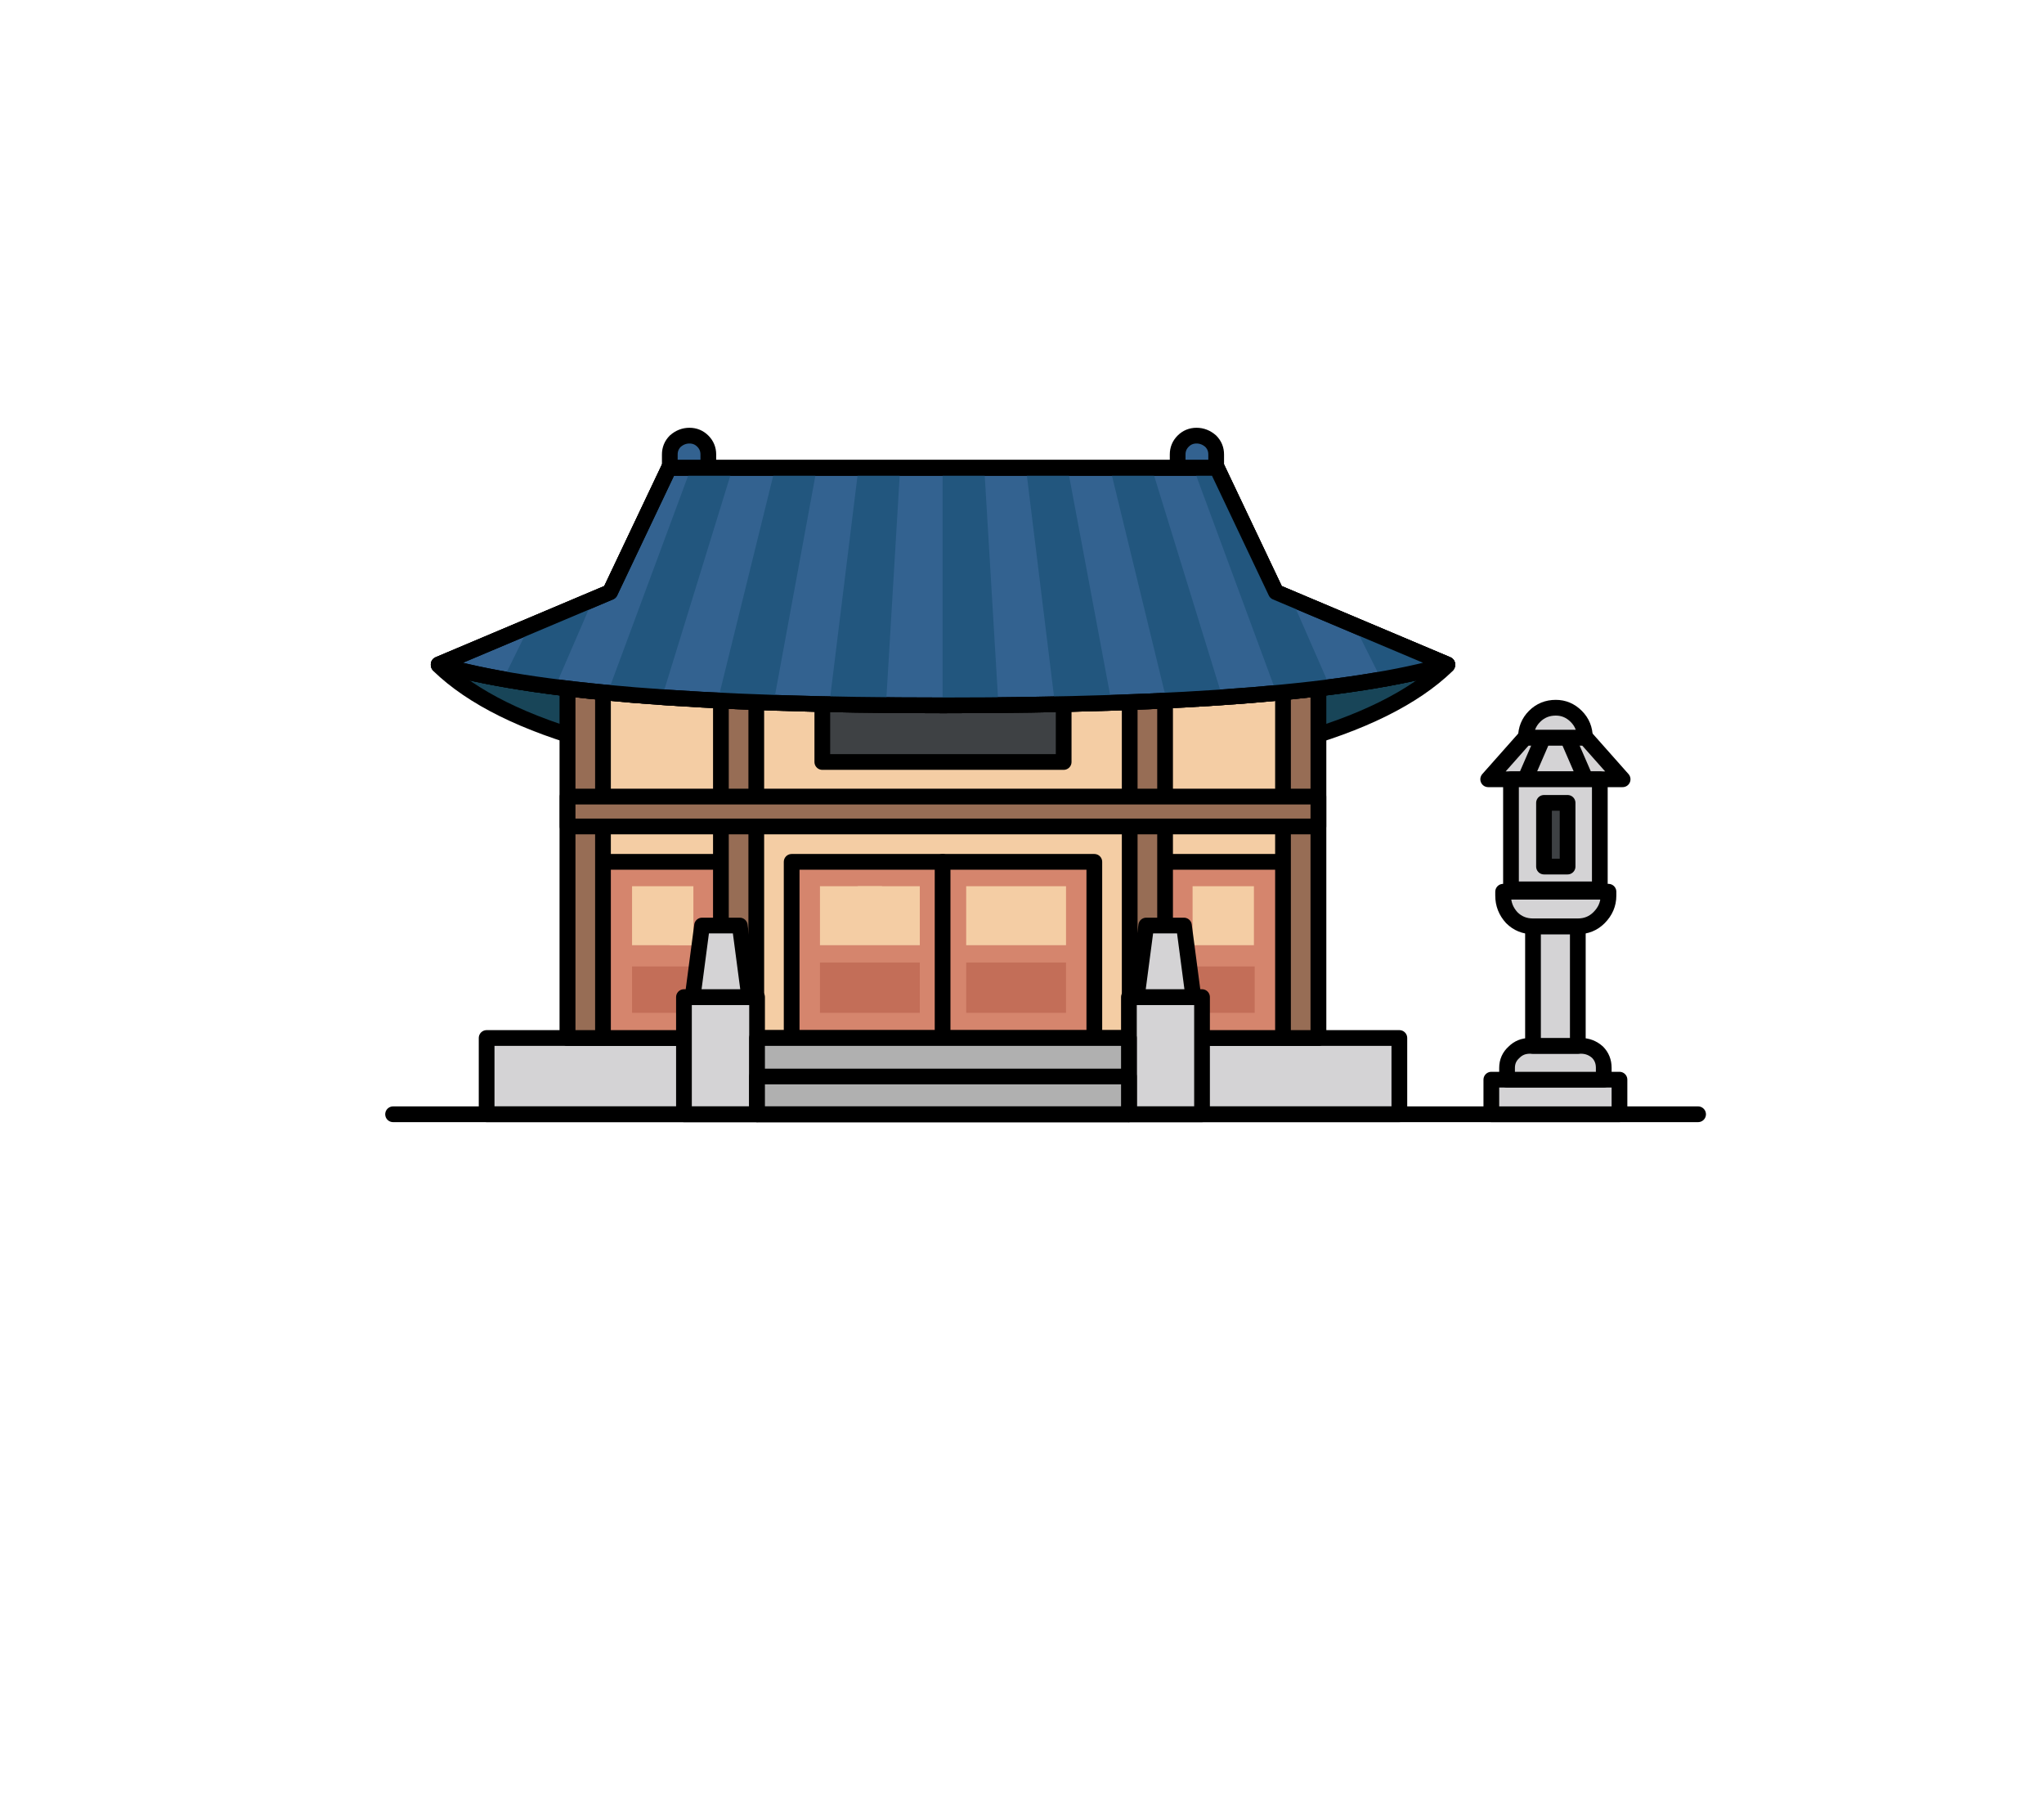 
<svg xmlns="http://www.w3.org/2000/svg" version="1.1" xmlns:xlink="http://www.w3.org/1999/xlink" preserveAspectRatio="none" x="0px" y="0px" width="130px" height="115px" viewBox="0 0 130 115">
<defs>
<g id="icon_r_box_02_18_Layer3_0_FILL">
<path fill="#FFFFFF" fill-opacity="0" stroke="none" d="
M 65 -55
L -65 -55 -65 25 65 25 65 -55 Z"/>
</g>

<g id="icon_r_box_02_18_Layer3_1_FILL">
<path fill="#FFFFFF" fill-opacity="0" stroke="none" d="
M 65.05 49.95
L 65.05 24.95 -64.95 24.95 -64.95 49.95 65.05 49.95 Z"/>
</g>

<g id="icon_r_box_02_18_Layer3_2_FILL">
<path fill="#FFFFFF" fill-opacity="0" stroke="none" d="
M 65 -52.85
L 65 -57.85 -65 -57.85 -65 -52.85 65 -52.85 Z"/>
</g>

<g id="icon_r_box_02_18_Layer3_3_FILL">
<path fill="#FFFFFF" fill-opacity="0" stroke="none" d="
M 65 54.95
L 65 49.95 -65 49.95 -65 54.95 65 54.95 Z"/>
</g>

<g id="icon_r_box_02_18_Layer2_0_MEMBER_0_MEMBER_0_FILL">
<path fill="#D4D3D5" stroke="none" d="
M 64.5 43.65
L 64.5 38.8 6.45 38.8 6.45 43.65 64.5 43.65 Z"/>
</g>

<g id="icon_r_box_02_18_Layer2_0_MEMBER_0_MEMBER_1_FILL">
<path fill="#184558" stroke="none" d="
M 57.55 20.05
Q 64.35 18.2 67.55 15.1
L 35.5 8.95 3.4 15.1
Q 6.6 18.2 13.4 20.05 22.1 22.45 35.5 22.45 48.9 22.45 57.55 20.05 Z"/>
</g>

<g id="icon_r_box_02_18_Layer2_0_MEMBER_0_MEMBER_2_FILL">
<path fill="#F4CDA4" stroke="none" d="
M 59.35 38.8
L 59.35 15.1 11.6 15.1 11.6 38.8 59.35 38.8 Z"/>
</g>

<g id="icon_r_box_02_18_Layer2_0_MEMBER_0_MEMBER_3_MEMBER_0_FILL">
<path fill="#D5856D" stroke="none" d="
M 58.05 38.8
L 58.05 27.6 48.55 27.6 48.55 38.8 58.05 38.8 Z"/>
</g>

<g id="icon_r_box_02_18_Layer2_0_MEMBER_0_MEMBER_4_FILL">
<path fill="#F4CDA4" stroke="none" d="
M 51.35 29.15
L 51.35 32.9 55.25 32.9 55.25 29.15 51.35 29.15 Z"/>
</g>

<g id="icon_r_box_02_18_Layer2_0_MEMBER_0_MEMBER_5_FILL">
<path fill="#3E4144" stroke="none" d="
M 43.15 21.25
L 43.15 16.5 27.8 16.5 27.8 21.25 43.15 21.25 Z"/>
</g>

<g id="icon_r_box_02_18_Layer2_0_MEMBER_0_MEMBER_6_MEMBER_0_FILL">
<path fill="#D5856D" stroke="none" d="
M 12.9 27.6
L 12.9 38.8 22.4 38.8 22.4 27.6 12.9 27.6 Z"/>
</g>

<g id="icon_r_box_02_18_Layer2_0_MEMBER_0_MEMBER_6_MEMBER_1_MEMBER_0_FILL">
<path fill="#F4CDA4" stroke="none" d="
M 19.6 32.9
L 19.6 29.15 15.7 29.15 15.7 32.9 19.6 32.9 Z"/>
</g>

<g id="icon_r_box_02_18_Layer2_0_MEMBER_0_MEMBER_6_MEMBER_2_MEMBER_0_FILL">
<path fill="#F4CDA4" stroke="none" d="
M 19.6 31.35
L 18.1 31.35 18.1 32.9 19.6 32.9 19.6 31.35 Z"/>
</g>

<g id="icon_r_box_02_18_Layer2_0_MEMBER_0_MEMBER_7_FILL">
<path fill="#976D55" stroke="none" d="
M 13.85 38.8
L 13.85 15.05 11.6 15.05 11.6 38.8 13.85 38.8 Z"/>
</g>

<g id="icon_r_box_02_18_Layer2_0_MEMBER_0_MEMBER_8_FILL">
<path fill="#976D55" stroke="none" d="
M 59.35 38.8
L 59.35 15.05 57.1 15.05 57.1 38.8 59.35 38.8 Z"/>
</g>

<g id="icon_r_box_02_18_Layer2_0_MEMBER_0_MEMBER_9_MEMBER_0_FILL">
<path fill="#336290" stroke="none" d="
M 20.55 4.3
L 20.55 1.7
Q 20.55 1.2 20.2 0.85 19.85 0.5 19.35 0.5 18.85 0.5 18.45 0.85 18.1 1.2 18.1 1.7
L 18.1 4.3 20.55 4.3 Z"/>
</g>

<g id="icon_r_box_02_18_Layer2_0_MEMBER_0_MEMBER_9_MEMBER_1_FILL">
<path fill="#336290" stroke="none" d="
M 52.85 4.3
L 52.85 1.7
Q 52.85 1.2 52.5 0.85 52.1 0.5 51.6 0.5 51.1 0.5 50.75 0.85 50.4 1.2 50.4 1.7
L 50.4 4.3 52.85 4.3 Z"/>
</g>

<g id="icon_r_box_02_18_Layer2_0_MEMBER_0_MEMBER_10_MEMBER_0_FILL">
<path fill="#976D55" stroke="none" d="
M 23.6 38.8
L 23.6 15.05 21.35 15.05 21.35 38.8 23.6 38.8 Z"/>
</g>

<g id="icon_r_box_02_18_Layer2_0_MEMBER_0_MEMBER_10_MEMBER_1_FILL">
<path fill="#976D55" stroke="none" d="
M 49.6 38.8
L 49.6 15.05 47.35 15.05 47.35 38.8 49.6 38.8 Z"/>
</g>

<g id="icon_r_box_02_18_Layer2_0_MEMBER_0_MEMBER_11_MEMBER_0_FILL">
<path fill="#336290" stroke="none" d="
M 67.55 15.05
L 56.65 10.45 52.9 2.55 18.05 2.55 14.3 10.45 3.4 15.05
Q 12.3 17.65 35.5 17.65 58.65 17.65 67.55 15.05 Z"/>
</g>

<g id="icon_r_box_02_18_Layer2_0_MEMBER_0_MEMBER_12_FILL">
<path fill="#976D55" stroke="none" d="
M 59.35 25.35
L 59.35 23.45 11.6 23.45 11.6 25.35 59.35 25.35 Z"/>
</g>

<g id="icon_r_box_02_18_Layer2_0_MEMBER_0_MEMBER_13_FILL">
<path fill="#D5856D" stroke="none" d="
M 45.1 38.8
L 45.1 27.6 25.85 27.6 25.85 38.8 45.1 38.8 Z"/>
</g>

<g id="icon_r_box_02_18_Layer2_0_MEMBER_0_MEMBER_15_MEMBER_0_MEMBER_0_FILL">
<path fill="#F4CDA4" stroke="none" d="
M 34 32.9
L 34 29.15 27.65 29.15 27.65 32.9 34 32.9 Z"/>
</g>

<g id="icon_r_box_02_18_Layer2_0_MEMBER_0_MEMBER_15_MEMBER_0_MEMBER_1_FILL">
<path fill="#F4CDA4" stroke="none" d="
M 31.6 30.7
L 31.6 29.15 30.05 29.15 30.05 30.7 31.6 30.7 Z"/>
</g>

<g id="icon_r_box_02_18_Layer2_0_MEMBER_0_MEMBER_16_FILL">
<path fill="#C36E58" stroke="none" d="
M 19.6 37.2
L 19.6 34.25 15.7 34.25 15.7 37.2 19.6 37.2 Z"/>
</g>

<g id="icon_r_box_02_18_Layer2_0_MEMBER_0_MEMBER_17_FILL">
<path fill="#C36E58" stroke="none" d="
M 34 37.2
L 34 34 27.65 34 27.65 37.2 34 37.2 Z"/>
</g>

<g id="icon_r_box_02_18_Layer2_0_MEMBER_0_MEMBER_18_FILL">
<path fill="#C36E58" stroke="none" d="
M 43.3 37.2
L 43.3 34 36.95 34 36.95 37.2 43.3 37.2 Z"/>
</g>

<g id="icon_r_box_02_18_Layer2_0_MEMBER_0_MEMBER_19_FILL">
<path fill="#C36E58" stroke="none" d="
M 55.3 37.2
L 55.3 34.25 51.4 34.25 51.4 37.2 55.3 37.2 Z"/>
</g>

<g id="icon_r_box_02_18_Layer2_0_MEMBER_0_MEMBER_20_MEMBER_0_FILL">
<path fill="#D4D3D5" stroke="none" d="
M 23.65 43.65
L 23.65 36.2 19 36.2 19 43.65 23.65 43.65 Z"/>
</g>

<g id="icon_r_box_02_18_Layer2_0_MEMBER_0_MEMBER_20_MEMBER_1_FILL">
<path fill="#D4D3D5" stroke="none" d="
M 23.15 36.2
L 22.55 31.65 20.15 31.65 19.55 36.2 23.15 36.2 Z"/>
</g>

<g id="icon_r_box_02_18_Layer2_0_MEMBER_0_MEMBER_21_MEMBER_0_FILL">
<path fill="#D4D3D5" stroke="none" d="
M 51.95 43.65
L 51.95 36.2 47.3 36.2 47.3 43.65 51.95 43.65 Z"/>
</g>

<g id="icon_r_box_02_18_Layer2_0_MEMBER_0_MEMBER_21_MEMBER_1_FILL">
<path fill="#D4D3D5" stroke="none" d="
M 51.4 36.2
L 50.8 31.65 48.4 31.65 47.8 36.2 51.4 36.2 Z"/>
</g>

<g id="icon_r_box_02_18_Layer2_0_MEMBER_0_MEMBER_22_FILL">
<path fill="#B0B0B0" stroke="none" d="
M 47.3 43.65
L 47.3 38.8 23.65 38.8 23.65 43.65 47.3 43.65 Z"/>
</g>

<g id="icon_r_box_02_18_Layer2_0_MEMBER_0_MEMBER_23_FILL">
<path fill="#B0B0B0" stroke="none" d="
M 47.3 43.65
L 47.3 41.25 23.65 41.25 23.65 43.65 47.3 43.65 Z"/>
</g>

<g id="icon_r_box_02_18_Layer2_0_MEMBER_1_MEMBER_0_MEMBER_0_FILL">
<path fill="#336290" stroke="none" d="
M 67.55 15.05
L 56.65 10.45 52.9 2.55 18.05 2.55 14.3 10.45 3.4 15.05
Q 12.3 17.65 35.5 17.65 58.65 17.65 67.55 15.05 Z"/>
</g>

<g id="icon_r_box_02_18_Layer2_0_MEMBER_1_MEMBER_1_MEMBER_0_FILL">
<path fill="#22567E" stroke="none" d="
M 32.75 2.55
L 30.1 2.55 28.25 17.55 31.85 17.6 32.75 2.55 Z"/>
</g>

<g id="icon_r_box_02_18_Layer2_0_MEMBER_1_MEMBER_1_MEMBER_1_FILL">
<path fill="#22567E" stroke="none" d="
M 27.45 2.55
L 24.8 2.55 21.15 17.35 24.7 17.5 27.45 2.55 Z"/>
</g>

<g id="icon_r_box_02_18_Layer2_0_MEMBER_1_MEMBER_1_MEMBER_2_FILL">
<path fill="#22567E" stroke="none" d="
M 13.2 10.95
L 9.15 12.65 7.5 16 10.8 16.5 13.2 10.95 Z"/>
</g>

<g id="icon_r_box_02_18_Layer2_0_MEMBER_1_MEMBER_1_MEMBER_3_FILL">
<path fill="#22567E" stroke="none" d="
M 22.1 2.55
L 19.45 2.55 14.15 16.85 17.6 17.15 22.1 2.55 Z"/>
</g>

<g id="icon_r_box_02_18_Layer2_0_MEMBER_1_MEMBER_1_MEMBER_4_FILL">
<path fill="#22567E" stroke="none" d="
M 66.5 15.35
L 67.55 15.05 65.95 14.4 66.5 15.35 Z"/>
</g>

<g id="icon_r_box_02_18_Layer2_0_MEMBER_1_MEMBER_1_MEMBER_5_FILL">
<path fill="#22567E" stroke="none" d="
M 57.65 10.9
L 56.65 10.45 52.9 2.55 51.4 2.55 56.7 16.9 60.1 16.5 57.65 10.9 Z"/>
</g>

<g id="icon_r_box_02_18_Layer2_0_MEMBER_1_MEMBER_1_MEMBER_6_FILL">
<path fill="#22567E" stroke="none" d="
M 38.1 2.55
L 35.45 2.55 35.45 17.65 39 17.6 38.1 2.55 Z"/>
</g>

<g id="icon_r_box_02_18_Layer2_0_MEMBER_1_MEMBER_1_MEMBER_7_FILL">
<path fill="#22567E" stroke="none" d="
M 63.35 16
L 66.5 15.35 65.95 14.4 61.65 12.6 63.35 16 Z"/>
</g>

<g id="icon_r_box_02_18_Layer2_0_MEMBER_1_MEMBER_1_MEMBER_8_FILL">
<path fill="#22567E" stroke="none" d="
M 43.4 2.55
L 40.75 2.55 42.6 17.6 46.2 17.5 43.4 2.55 Z"/>
</g>

<g id="icon_r_box_02_18_Layer2_0_MEMBER_1_MEMBER_1_MEMBER_9_FILL">
<path fill="#22567E" stroke="none" d="
M 48.75 2.55
L 46.1 2.55 49.7 17.35
Q 52 17.25 53.25 17.15
L 48.75 2.55 Z"/>
</g>

<g id="icon_r_box_02_18_Layer2_0_MEMBER_2_FILL">
<path fill="#F4CDA4" stroke="none" d="
M 43.3 32.9
L 43.3 29.15 36.95 29.15 36.95 32.9 43.3 32.9 Z"/>
</g>

<g id="icon_r_box_02_18_Layer2_0_MEMBER_3_MEMBER_0_FILL">
<path fill="#D4D3D5" stroke="none" d="
M 78.7 22.35
L 76.35 19.7 72.5 19.7 70.15 22.35 78.7 22.35 Z"/>
</g>

<g id="icon_r_box_02_18_Layer2_0_MEMBER_3_MEMBER_1_FILL">
<path fill="#D4D3D5" stroke="none" d="
M 76.35 22.35
L 75.2 19.7 73.65 19.7 72.5 22.35 76.35 22.35 Z"/>
</g>

<g id="icon_r_box_02_18_Layer2_0_MEMBER_3_MEMBER_2_FILL">
<path fill="#D4D3D5" stroke="none" d="
M 78.5 43.65
L 78.5 41.45 70.35 41.45 70.35 43.65 78.5 43.65 Z"/>
</g>

<g id="icon_r_box_02_18_Layer2_0_MEMBER_3_MEMBER_3_FILL">
<path fill="#D4D3D5" stroke="none" d="
M 77.1 39.7
Q 76.65 39.3 76.05 39.3
L 72.8 39.3
Q 72.2 39.3 71.8 39.7 71.35 40.1 71.35 40.7
L 71.35 41.45 77.5 41.45 77.5 40.7
Q 77.5 40.1 77.1 39.7 Z"/>
</g>

<g id="icon_r_box_02_18_Layer2_0_MEMBER_3_MEMBER_4_FILL">
<path fill="#D4D3D5" stroke="none" d="
M 75.85 39.3
L 75.85 31.7 73 31.7 73 39.3 75.85 39.3 Z"/>
</g>

<g id="icon_r_box_02_18_Layer2_0_MEMBER_3_MEMBER_5_FILL">
<path fill="#D4D3D5" stroke="none" d="
M 75.85 31.7
Q 76.65 31.7 77.2 31.15 77.8 30.55 77.8 29.75
L 77.8 29.5 71.1 29.5 71.1 29.75
Q 71.1 30.55 71.65 31.15 72.2 31.7 73 31.7
L 75.85 31.7 Z"/>
</g>

<g id="icon_r_box_02_18_Layer2_0_MEMBER_3_MEMBER_6_FILL">
<path fill="#D4D3D5" stroke="none" d="
M 77.25 29.35
L 77.25 22.35 71.6 22.35 71.6 29.35 77.25 29.35 Z"/>
</g>

<g id="icon_r_box_02_18_Layer2_0_MEMBER_3_MEMBER_7_FILL">
<path fill="#3E4144" stroke="none" d="
M 75.2 27.9
L 75.2 23.85 73.7 23.85 73.7 27.9 75.2 27.9 Z"/>
</g>

<g id="icon_r_box_02_18_Layer2_0_MEMBER_3_MEMBER_8_FILL">
<path fill="#D4D3D5" stroke="none" d="
M 72.55 19.7
L 76.3 19.7
Q 76.3 18.9 75.75 18.35 75.2 17.8 74.45 17.8 73.65 17.8 73.1 18.35 72.55 18.9 72.55 19.7 Z"/>
</g>

<path id="icon_r_box_02_18_Layer2_0_MEMBER_0_MEMBER_0_1_STROKES" stroke="#000000" stroke-width="1" stroke-linejoin="round" stroke-linecap="round" fill="none" d="
M 64.5 43.65
L 6.45 43.65 6.45 38.8 64.5 38.8 64.5 43.65 Z"/>

<path id="icon_r_box_02_18_Layer2_0_MEMBER_0_MEMBER_1_1_STROKES" stroke="#000000" stroke-width="1" stroke-linejoin="round" stroke-linecap="butt" fill="none" d="
M 67.55 15.1
Q 64.35 18.2 57.55 20.05 48.9 22.45 35.5 22.45 22.1 22.45 13.4 20.05 6.6 18.2 3.4 15.1
L 35.5 8.95 67.55 15.1 Z"/>

<path id="icon_r_box_02_18_Layer2_0_MEMBER_0_MEMBER_2_1_STROKES" stroke="#000000" stroke-width="1" stroke-linejoin="round" stroke-linecap="round" fill="none" d="
M 59.35 38.8
L 11.6 38.8 11.6 15.1 59.35 15.1 59.35 38.8 Z"/>

<path id="icon_r_box_02_18_Layer2_0_MEMBER_0_MEMBER_3_MEMBER_0_1_STROKES" stroke="#000000" stroke-width="1" stroke-linejoin="round" stroke-linecap="round" fill="none" d="
M 58.05 38.8
L 48.55 38.8 48.55 27.6 58.05 27.6 58.05 38.8 Z"/>

<path id="icon_r_box_02_18_Layer2_0_MEMBER_0_MEMBER_5_1_STROKES" stroke="#000000" stroke-width="1" stroke-linejoin="round" stroke-linecap="round" fill="none" d="
M 43.15 21.25
L 27.8 21.25 27.8 16.5 43.15 16.5 43.15 21.25 Z"/>

<path id="icon_r_box_02_18_Layer2_0_MEMBER_0_MEMBER_6_MEMBER_0_1_STROKES" stroke="#000000" stroke-width="1" stroke-linejoin="round" stroke-linecap="round" fill="none" d="
M 12.9 38.8
L 22.4 38.8 22.4 27.6 12.9 27.6 12.9 38.8 Z"/>

<path id="icon_r_box_02_18_Layer2_0_MEMBER_0_MEMBER_7_1_STROKES" stroke="#000000" stroke-width="1" stroke-linejoin="round" stroke-linecap="round" fill="none" d="
M 13.85 15.05
L 11.6 15.05 11.6 38.8 13.85 38.8 13.85 15.05 Z"/>

<path id="icon_r_box_02_18_Layer2_0_MEMBER_0_MEMBER_8_1_STROKES" stroke="#000000" stroke-width="1" stroke-linejoin="round" stroke-linecap="round" fill="none" d="
M 59.35 15.05
L 57.1 15.05 57.1 38.8 59.35 38.8 59.35 15.05 Z"/>

<path id="icon_r_box_02_18_Layer2_0_MEMBER_0_MEMBER_9_MEMBER_0_1_STROKES" stroke="#000000" stroke-width="1" stroke-linejoin="round" stroke-linecap="butt" fill="none" d="
M 20.55 4.3
L 18.1 4.3 18.1 1.7
Q 18.1 1.2 18.45 0.85 18.85 0.5 19.35 0.5 19.85 0.5 20.2 0.85 20.55 1.2 20.55 1.7
L 20.55 4.3 Z"/>

<path id="icon_r_box_02_18_Layer2_0_MEMBER_0_MEMBER_9_MEMBER_1_1_STROKES" stroke="#000000" stroke-width="1" stroke-linejoin="round" stroke-linecap="butt" fill="none" d="
M 52.85 4.3
L 50.4 4.3 50.4 1.7
Q 50.4 1.2 50.75 0.85 51.1 0.5 51.6 0.5 52.1 0.5 52.5 0.85 52.85 1.2 52.85 1.7
L 52.85 4.3 Z"/>

<path id="icon_r_box_02_18_Layer2_0_MEMBER_0_MEMBER_10_MEMBER_0_1_STROKES" stroke="#000000" stroke-width="1" stroke-linejoin="round" stroke-linecap="round" fill="none" d="
M 23.6 15.05
L 21.35 15.05 21.35 38.8 23.6 38.8 23.6 15.05 Z"/>

<path id="icon_r_box_02_18_Layer2_0_MEMBER_0_MEMBER_10_MEMBER_1_1_STROKES" stroke="#000000" stroke-width="1" stroke-linejoin="round" stroke-linecap="round" fill="none" d="
M 49.6 15.05
L 47.35 15.05 47.35 38.8 49.6 38.8 49.6 15.05 Z"/>

<path id="icon_r_box_02_18_Layer2_0_MEMBER_0_MEMBER_11_MEMBER_0_1_STROKES" stroke="#000000" stroke-width="1" stroke-linejoin="round" stroke-linecap="butt" fill="none" d="
M 67.55 15.05
Q 58.65 17.65 35.5 17.65 12.3 17.65 3.4 15.05
L 14.3 10.45 18.05 2.55 52.9 2.55 56.65 10.45 67.55 15.05 Z"/>

<path id="icon_r_box_02_18_Layer2_0_MEMBER_0_MEMBER_12_1_STROKES" stroke="#000000" stroke-width="1" stroke-linejoin="round" stroke-linecap="round" fill="none" d="
M 59.35 25.35
L 11.6 25.35 11.6 23.45 59.35 23.45 59.35 25.35 Z"/>

<path id="icon_r_box_02_18_Layer2_0_MEMBER_0_MEMBER_13_1_STROKES" stroke="#000000" stroke-width="1" stroke-linejoin="round" stroke-linecap="round" fill="none" d="
M 45.1 38.8
L 25.85 38.8 25.85 27.6 45.1 27.6 45.1 38.8 Z"/>

<path id="icon_r_box_02_18_Layer2_0_MEMBER_0_MEMBER_14_1_STROKES" stroke="#000000" stroke-width="1" stroke-linejoin="round" stroke-linecap="round" fill="none" d="
M 35.45 27.6
L 35.45 38.8"/>

<path id="icon_r_box_02_18_Layer2_0_MEMBER_0_MEMBER_20_MEMBER_0_1_STROKES" stroke="#000000" stroke-width="1" stroke-linejoin="round" stroke-linecap="round" fill="none" d="
M 23.65 43.65
L 19 43.65 19 36.2 23.65 36.2 23.65 43.65 Z"/>

<path id="icon_r_box_02_18_Layer2_0_MEMBER_0_MEMBER_20_MEMBER_1_1_STROKES" stroke="#000000" stroke-width="1" stroke-linejoin="round" stroke-linecap="round" fill="none" d="
M 22.55 31.65
L 20.15 31.65 19.55 36.2 23.15 36.2 22.55 31.65 Z"/>

<path id="icon_r_box_02_18_Layer2_0_MEMBER_0_MEMBER_21_MEMBER_0_1_STROKES" stroke="#000000" stroke-width="1" stroke-linejoin="round" stroke-linecap="round" fill="none" d="
M 51.95 43.65
L 47.3 43.65 47.3 36.2 51.95 36.2 51.95 43.65 Z"/>

<path id="icon_r_box_02_18_Layer2_0_MEMBER_0_MEMBER_21_MEMBER_1_1_STROKES" stroke="#000000" stroke-width="1" stroke-linejoin="round" stroke-linecap="round" fill="none" d="
M 50.8 31.65
L 48.4 31.65 47.8 36.2 51.4 36.2 50.8 31.65 Z"/>

<path id="icon_r_box_02_18_Layer2_0_MEMBER_0_MEMBER_22_1_STROKES" stroke="#000000" stroke-width="1" stroke-linejoin="round" stroke-linecap="round" fill="none" d="
M 47.3 43.65
L 23.65 43.65 23.65 38.8 47.3 38.8 47.3 43.65 Z"/>

<path id="icon_r_box_02_18_Layer2_0_MEMBER_0_MEMBER_23_1_STROKES" stroke="#000000" stroke-width="1" stroke-linejoin="round" stroke-linecap="round" fill="none" d="
M 47.3 43.65
L 23.65 43.65 23.65 41.25 47.3 41.25 47.3 43.65 Z"/>

<path id="icon_r_box_02_18_Layer2_0_MEMBER_0_MEMBER_24_MEMBER_0_1_STROKES" stroke="#000000" stroke-width="1" stroke-linejoin="round" stroke-linecap="round" fill="none" d="
M 0.5 43.65
L 83.5 43.65"/>

<path id="icon_r_box_02_18_Layer2_0_MEMBER_1_MEMBER_0_MEMBER_0_1_STROKES" stroke="#000000" stroke-width="1" stroke-linejoin="round" stroke-linecap="butt" fill="none" d="
M 67.55 15.05
Q 58.65 17.65 35.5 17.65 12.3 17.65 3.4 15.05
L 14.3 10.45 18.05 2.55 52.9 2.55 56.65 10.45 67.55 15.05 Z"/>

<path id="icon_r_box_02_18_Layer2_0_MEMBER_1_MEMBER_2_MEMBER_0_1_STROKES" stroke="#000000" stroke-width="1" stroke-linejoin="round" stroke-linecap="butt" fill="none" d="
M 67.55 15.05
Q 58.65 17.65 35.5 17.65 12.3 17.65 3.4 15.05
L 14.3 10.45 18.05 2.55 52.9 2.55 56.65 10.45 67.55 15.05 Z"/>

<path id="icon_r_box_02_18_Layer2_0_MEMBER_3_MEMBER_0_1_STROKES" stroke="#000000" stroke-width="1" stroke-linejoin="round" stroke-linecap="round" fill="none" d="
M 78.7 22.35
L 70.15 22.35 72.5 19.7 76.35 19.7 78.7 22.35 Z"/>

<path id="icon_r_box_02_18_Layer2_0_MEMBER_3_MEMBER_1_1_STROKES" stroke="#000000" stroke-width="1" stroke-linejoin="round" stroke-linecap="round" fill="none" d="
M 76.35 22.35
L 72.5 22.35 73.65 19.7 75.2 19.7 76.35 22.35 Z"/>

<path id="icon_r_box_02_18_Layer2_0_MEMBER_3_MEMBER_2_1_STROKES" stroke="#000000" stroke-width="1" stroke-linejoin="round" stroke-linecap="round" fill="none" d="
M 78.5 43.65
L 70.35 43.65 70.35 41.45 78.5 41.45 78.5 43.65 Z"/>

<path id="icon_r_box_02_18_Layer2_0_MEMBER_3_MEMBER_3_1_STROKES" stroke="#000000" stroke-width="1" stroke-linejoin="round" stroke-linecap="round" fill="none" d="
M 76.05 39.3
L 72.8 39.3
Q 72.2 39.3 71.8 39.7 71.35 40.1 71.35 40.7
L 71.35 41.45 77.5 41.45 77.5 40.7
Q 77.5 40.1 77.1 39.7 76.65 39.3 76.05 39.3 Z"/>

<path id="icon_r_box_02_18_Layer2_0_MEMBER_3_MEMBER_4_1_STROKES" stroke="#000000" stroke-width="1" stroke-linejoin="round" stroke-linecap="round" fill="none" d="
M 75.85 31.7
L 73 31.7 73 39.3 75.85 39.3 75.85 31.7 Z"/>

<path id="icon_r_box_02_18_Layer2_0_MEMBER_3_MEMBER_5_1_STROKES" stroke="#000000" stroke-width="1" stroke-linejoin="round" stroke-linecap="round" fill="none" d="
M 75.85 31.7
L 73 31.7
Q 72.2 31.7 71.65 31.15 71.1 30.55 71.1 29.75
L 71.1 29.5 77.8 29.5 77.8 29.75
Q 77.8 30.55 77.2 31.15 76.65 31.7 75.85 31.7 Z"/>

<path id="icon_r_box_02_18_Layer2_0_MEMBER_3_MEMBER_6_1_STROKES" stroke="#000000" stroke-width="1" stroke-linejoin="round" stroke-linecap="round" fill="none" d="
M 77.25 29.35
L 71.6 29.35 71.6 22.35 77.25 22.35 77.25 29.35 Z"/>

<path id="icon_r_box_02_18_Layer2_0_MEMBER_3_MEMBER_7_1_STROKES" stroke="#000000" stroke-width="1" stroke-linejoin="round" stroke-linecap="round" fill="none" d="
M 75.2 27.9
L 73.7 27.9 73.7 23.85 75.2 23.85 75.2 27.9 Z"/>

<path id="icon_r_box_02_18_Layer2_0_MEMBER_3_MEMBER_8_1_STROKES" stroke="#000000" stroke-width="1" stroke-linejoin="round" stroke-linecap="round" fill="none" d="
M 72.55 19.7
Q 72.55 18.9 73.1 18.35 73.65 17.8 74.45 17.8 75.2 17.8 75.75 18.35 76.3 18.9 76.3 19.7
L 72.55 19.7 Z"/>
</defs>

<g transform="matrix( 1, 0, 0, 1, 65,60) ">
<g transform="matrix( 1, 0, 0, 1, 0,0) ">
<use xlink:href="#icon_r_box_02_18_Layer3_0_FILL"/>
</g>

<g transform="matrix( 1, 0, 0, 1, -0.05,0.05) ">
<use xlink:href="#icon_r_box_02_18_Layer3_1_FILL"/>
</g>

<g transform="matrix( 1, 0, 0, 1, 0,-2.15) ">
<use xlink:href="#icon_r_box_02_18_Layer3_2_FILL"/>
</g>

<g transform="matrix( 1, 0, 0, 1, 0,0.05) ">
<use xlink:href="#icon_r_box_02_18_Layer3_3_FILL"/>
</g>

<g transform="matrix( 1, 0, 0, 1, -40.5,-32.8) ">
<use xlink:href="#icon_r_box_02_18_Layer2_0_MEMBER_0_MEMBER_0_FILL"/>

<use xlink:href="#icon_r_box_02_18_Layer2_0_MEMBER_0_MEMBER_0_1_STROKES"/>
</g>

<g transform="matrix( 1, 0, 0, 1, -40.5,-32.8) ">
<use xlink:href="#icon_r_box_02_18_Layer2_0_MEMBER_0_MEMBER_1_FILL"/>

<use xlink:href="#icon_r_box_02_18_Layer2_0_MEMBER_0_MEMBER_1_1_STROKES"/>
</g>

<g transform="matrix( 1, 0, 0, 1, -40.5,-32.8) ">
<use xlink:href="#icon_r_box_02_18_Layer2_0_MEMBER_0_MEMBER_2_FILL"/>

<use xlink:href="#icon_r_box_02_18_Layer2_0_MEMBER_0_MEMBER_2_1_STROKES"/>
</g>

<g transform="matrix( 1, 0, 0, 1, -40.5,-32.8) ">
<use xlink:href="#icon_r_box_02_18_Layer2_0_MEMBER_0_MEMBER_3_MEMBER_0_FILL"/>

<use xlink:href="#icon_r_box_02_18_Layer2_0_MEMBER_0_MEMBER_3_MEMBER_0_1_STROKES"/>
</g>

<g transform="matrix( 1, 0, 0, 1, -40.5,-32.8) ">
<use xlink:href="#icon_r_box_02_18_Layer2_0_MEMBER_0_MEMBER_4_FILL"/>
</g>

<g transform="matrix( 1, 0, 0, 1, -40.5,-32.8) ">
<use xlink:href="#icon_r_box_02_18_Layer2_0_MEMBER_0_MEMBER_5_FILL"/>

<use xlink:href="#icon_r_box_02_18_Layer2_0_MEMBER_0_MEMBER_5_1_STROKES"/>
</g>

<g transform="matrix( 1, 0, 0, 1, -40.5,-32.8) ">
<use xlink:href="#icon_r_box_02_18_Layer2_0_MEMBER_0_MEMBER_6_MEMBER_0_FILL"/>

<use xlink:href="#icon_r_box_02_18_Layer2_0_MEMBER_0_MEMBER_6_MEMBER_0_1_STROKES"/>
</g>

<g transform="matrix( 1, 0, 0, 1, -40.5,-32.8) ">
<use xlink:href="#icon_r_box_02_18_Layer2_0_MEMBER_0_MEMBER_6_MEMBER_1_MEMBER_0_FILL"/>
</g>

<g transform="matrix( 1, 0, 0, 1, -40.5,-32.8) ">
<use xlink:href="#icon_r_box_02_18_Layer2_0_MEMBER_0_MEMBER_6_MEMBER_2_MEMBER_0_FILL"/>
</g>

<g transform="matrix( 1, 0, 0, 1, -40.5,-32.8) ">
<use xlink:href="#icon_r_box_02_18_Layer2_0_MEMBER_0_MEMBER_7_FILL"/>

<use xlink:href="#icon_r_box_02_18_Layer2_0_MEMBER_0_MEMBER_7_1_STROKES"/>
</g>

<g transform="matrix( 1, 0, 0, 1, -40.5,-32.8) ">
<use xlink:href="#icon_r_box_02_18_Layer2_0_MEMBER_0_MEMBER_8_FILL"/>

<use xlink:href="#icon_r_box_02_18_Layer2_0_MEMBER_0_MEMBER_8_1_STROKES"/>
</g>

<g transform="matrix( 1, 0, 0, 1, -40.5,-32.8) ">
<use xlink:href="#icon_r_box_02_18_Layer2_0_MEMBER_0_MEMBER_9_MEMBER_0_FILL"/>

<use xlink:href="#icon_r_box_02_18_Layer2_0_MEMBER_0_MEMBER_9_MEMBER_0_1_STROKES"/>
</g>

<g transform="matrix( 1, 0, 0, 1, -40.5,-32.8) ">
<use xlink:href="#icon_r_box_02_18_Layer2_0_MEMBER_0_MEMBER_9_MEMBER_1_FILL"/>

<use xlink:href="#icon_r_box_02_18_Layer2_0_MEMBER_0_MEMBER_9_MEMBER_1_1_STROKES"/>
</g>

<g transform="matrix( 1, 0, 0, 1, -40.5,-32.8) ">
<use xlink:href="#icon_r_box_02_18_Layer2_0_MEMBER_0_MEMBER_10_MEMBER_0_FILL"/>

<use xlink:href="#icon_r_box_02_18_Layer2_0_MEMBER_0_MEMBER_10_MEMBER_0_1_STROKES"/>
</g>

<g transform="matrix( 1, 0, 0, 1, -40.5,-32.8) ">
<use xlink:href="#icon_r_box_02_18_Layer2_0_MEMBER_0_MEMBER_10_MEMBER_1_FILL"/>

<use xlink:href="#icon_r_box_02_18_Layer2_0_MEMBER_0_MEMBER_10_MEMBER_1_1_STROKES"/>
</g>

<g transform="matrix( 1, 0, 0, 1, -40.5,-32.8) ">
<use xlink:href="#icon_r_box_02_18_Layer2_0_MEMBER_0_MEMBER_11_MEMBER_0_FILL"/>

<use xlink:href="#icon_r_box_02_18_Layer2_0_MEMBER_0_MEMBER_11_MEMBER_0_1_STROKES"/>
</g>

<g transform="matrix( 1, 0, 0, 1, -40.5,-32.8) ">
<use xlink:href="#icon_r_box_02_18_Layer2_0_MEMBER_0_MEMBER_12_FILL"/>

<use xlink:href="#icon_r_box_02_18_Layer2_0_MEMBER_0_MEMBER_12_1_STROKES"/>
</g>

<g transform="matrix( 1, 0, 0, 1, -40.5,-32.8) ">
<use xlink:href="#icon_r_box_02_18_Layer2_0_MEMBER_0_MEMBER_13_FILL"/>

<use xlink:href="#icon_r_box_02_18_Layer2_0_MEMBER_0_MEMBER_13_1_STROKES"/>
</g>

<g transform="matrix( 1, 0, 0, 1, -40.5,-32.8) ">
<use xlink:href="#icon_r_box_02_18_Layer2_0_MEMBER_0_MEMBER_14_1_STROKES"/>
</g>

<g transform="matrix( 1, 0, 0, 1, -40.5,-32.8) ">
<use xlink:href="#icon_r_box_02_18_Layer2_0_MEMBER_0_MEMBER_15_MEMBER_0_MEMBER_0_FILL"/>
</g>

<g transform="matrix( 1, 0, 0, 1, -40.5,-32.8) ">
<use xlink:href="#icon_r_box_02_18_Layer2_0_MEMBER_0_MEMBER_15_MEMBER_0_MEMBER_1_FILL"/>
</g>

<g transform="matrix( 1, 0, 0, 1, -40.5,-32.8) ">
<use xlink:href="#icon_r_box_02_18_Layer2_0_MEMBER_0_MEMBER_16_FILL"/>
</g>

<g transform="matrix( 1, 0, 0, 1, -40.5,-32.8) ">
<use xlink:href="#icon_r_box_02_18_Layer2_0_MEMBER_0_MEMBER_17_FILL"/>
</g>

<g transform="matrix( 1, 0, 0, 1, -40.5,-32.8) ">
<use xlink:href="#icon_r_box_02_18_Layer2_0_MEMBER_0_MEMBER_18_FILL"/>
</g>

<g transform="matrix( 1, 0, 0, 1, -40.5,-32.8) ">
<use xlink:href="#icon_r_box_02_18_Layer2_0_MEMBER_0_MEMBER_19_FILL"/>
</g>

<g transform="matrix( 1, 0, 0, 1, -40.5,-32.8) ">
<use xlink:href="#icon_r_box_02_18_Layer2_0_MEMBER_0_MEMBER_20_MEMBER_0_FILL"/>

<use xlink:href="#icon_r_box_02_18_Layer2_0_MEMBER_0_MEMBER_20_MEMBER_0_1_STROKES"/>
</g>

<g transform="matrix( 1, 0, 0, 1, -40.5,-32.8) ">
<use xlink:href="#icon_r_box_02_18_Layer2_0_MEMBER_0_MEMBER_20_MEMBER_1_FILL"/>

<use xlink:href="#icon_r_box_02_18_Layer2_0_MEMBER_0_MEMBER_20_MEMBER_1_1_STROKES"/>
</g>

<g transform="matrix( 1, 0, 0, 1, -40.5,-32.8) ">
<use xlink:href="#icon_r_box_02_18_Layer2_0_MEMBER_0_MEMBER_21_MEMBER_0_FILL"/>

<use xlink:href="#icon_r_box_02_18_Layer2_0_MEMBER_0_MEMBER_21_MEMBER_0_1_STROKES"/>
</g>

<g transform="matrix( 1, 0, 0, 1, -40.5,-32.8) ">
<use xlink:href="#icon_r_box_02_18_Layer2_0_MEMBER_0_MEMBER_21_MEMBER_1_FILL"/>

<use xlink:href="#icon_r_box_02_18_Layer2_0_MEMBER_0_MEMBER_21_MEMBER_1_1_STROKES"/>
</g>

<g transform="matrix( 1, 0, 0, 1, -40.5,-32.8) ">
<use xlink:href="#icon_r_box_02_18_Layer2_0_MEMBER_0_MEMBER_22_FILL"/>

<use xlink:href="#icon_r_box_02_18_Layer2_0_MEMBER_0_MEMBER_22_1_STROKES"/>
</g>

<g transform="matrix( 1, 0, 0, 1, -40.5,-32.8) ">
<use xlink:href="#icon_r_box_02_18_Layer2_0_MEMBER_0_MEMBER_23_FILL"/>

<use xlink:href="#icon_r_box_02_18_Layer2_0_MEMBER_0_MEMBER_23_1_STROKES"/>
</g>

<g transform="matrix( 1, 0, 0, 1, -40.5,-32.8) ">
<use xlink:href="#icon_r_box_02_18_Layer2_0_MEMBER_0_MEMBER_24_MEMBER_0_1_STROKES"/>
</g>

<g transform="matrix( 1, 0, 0, 1, -40.5,-32.8) ">
<use xlink:href="#icon_r_box_02_18_Layer2_0_MEMBER_1_MEMBER_0_MEMBER_0_FILL"/>

<use xlink:href="#icon_r_box_02_18_Layer2_0_MEMBER_1_MEMBER_0_MEMBER_0_1_STROKES"/>
</g>

<g transform="matrix( 1, 0, 0, 1, -40.5,-32.8) ">
<use xlink:href="#icon_r_box_02_18_Layer2_0_MEMBER_1_MEMBER_1_MEMBER_0_FILL"/>
</g>

<g transform="matrix( 1, 0, 0, 1, -40.5,-32.8) ">
<use xlink:href="#icon_r_box_02_18_Layer2_0_MEMBER_1_MEMBER_1_MEMBER_1_FILL"/>
</g>

<g transform="matrix( 1, 0, 0, 1, -40.5,-32.8) ">
<use xlink:href="#icon_r_box_02_18_Layer2_0_MEMBER_1_MEMBER_1_MEMBER_2_FILL"/>
</g>

<g transform="matrix( 1, 0, 0, 1, -40.5,-32.8) ">
<use xlink:href="#icon_r_box_02_18_Layer2_0_MEMBER_1_MEMBER_1_MEMBER_3_FILL"/>
</g>

<g transform="matrix( 1, 0, 0, 1, -40.5,-32.8) ">
<use xlink:href="#icon_r_box_02_18_Layer2_0_MEMBER_1_MEMBER_1_MEMBER_4_FILL"/>
</g>

<g transform="matrix( 1, 0, 0, 1, -40.5,-32.8) ">
<use xlink:href="#icon_r_box_02_18_Layer2_0_MEMBER_1_MEMBER_1_MEMBER_5_FILL"/>
</g>

<g transform="matrix( 1, 0, 0, 1, -40.5,-32.8) ">
<use xlink:href="#icon_r_box_02_18_Layer2_0_MEMBER_1_MEMBER_1_MEMBER_6_FILL"/>
</g>

<g transform="matrix( 1, 0, 0, 1, -40.5,-32.8) ">
<use xlink:href="#icon_r_box_02_18_Layer2_0_MEMBER_1_MEMBER_1_MEMBER_7_FILL"/>
</g>

<g transform="matrix( 1, 0, 0, 1, -40.5,-32.8) ">
<use xlink:href="#icon_r_box_02_18_Layer2_0_MEMBER_1_MEMBER_1_MEMBER_8_FILL"/>
</g>

<g transform="matrix( 1, 0, 0, 1, -40.5,-32.8) ">
<use xlink:href="#icon_r_box_02_18_Layer2_0_MEMBER_1_MEMBER_1_MEMBER_9_FILL"/>
</g>

<g transform="matrix( 1, 0, 0, 1, -40.5,-32.8) ">
<use xlink:href="#icon_r_box_02_18_Layer2_0_MEMBER_1_MEMBER_2_MEMBER_0_1_STROKES"/>
</g>

<g transform="matrix( 1, 0, 0, 1, -40.5,-32.8) ">
<use xlink:href="#icon_r_box_02_18_Layer2_0_MEMBER_2_FILL"/>
</g>

<g transform="matrix( 1, 0, 0, 1, -40.5,-32.8) ">
<use xlink:href="#icon_r_box_02_18_Layer2_0_MEMBER_3_MEMBER_0_FILL"/>

<use xlink:href="#icon_r_box_02_18_Layer2_0_MEMBER_3_MEMBER_0_1_STROKES"/>
</g>

<g transform="matrix( 1, 0, 0, 1, -40.5,-32.8) ">
<use xlink:href="#icon_r_box_02_18_Layer2_0_MEMBER_3_MEMBER_1_FILL"/>

<use xlink:href="#icon_r_box_02_18_Layer2_0_MEMBER_3_MEMBER_1_1_STROKES"/>
</g>

<g transform="matrix( 1, 0, 0, 1, -40.5,-32.8) ">
<use xlink:href="#icon_r_box_02_18_Layer2_0_MEMBER_3_MEMBER_2_FILL"/>

<use xlink:href="#icon_r_box_02_18_Layer2_0_MEMBER_3_MEMBER_2_1_STROKES"/>
</g>

<g transform="matrix( 1, 0, 0, 1, -40.5,-32.8) ">
<use xlink:href="#icon_r_box_02_18_Layer2_0_MEMBER_3_MEMBER_3_FILL"/>

<use xlink:href="#icon_r_box_02_18_Layer2_0_MEMBER_3_MEMBER_3_1_STROKES"/>
</g>

<g transform="matrix( 1, 0, 0, 1, -40.5,-32.8) ">
<use xlink:href="#icon_r_box_02_18_Layer2_0_MEMBER_3_MEMBER_4_FILL"/>

<use xlink:href="#icon_r_box_02_18_Layer2_0_MEMBER_3_MEMBER_4_1_STROKES"/>
</g>

<g transform="matrix( 1, 0, 0, 1, -40.5,-32.8) ">
<use xlink:href="#icon_r_box_02_18_Layer2_0_MEMBER_3_MEMBER_5_FILL"/>

<use xlink:href="#icon_r_box_02_18_Layer2_0_MEMBER_3_MEMBER_5_1_STROKES"/>
</g>

<g transform="matrix( 1, 0, 0, 1, -40.5,-32.8) ">
<use xlink:href="#icon_r_box_02_18_Layer2_0_MEMBER_3_MEMBER_6_FILL"/>

<use xlink:href="#icon_r_box_02_18_Layer2_0_MEMBER_3_MEMBER_6_1_STROKES"/>
</g>

<g transform="matrix( 1, 0, 0, 1, -40.5,-32.8) ">
<use xlink:href="#icon_r_box_02_18_Layer2_0_MEMBER_3_MEMBER_7_FILL"/>

<use xlink:href="#icon_r_box_02_18_Layer2_0_MEMBER_3_MEMBER_7_1_STROKES"/>
</g>

<g transform="matrix( 1, 0, 0, 1, -40.5,-32.8) ">
<use xlink:href="#icon_r_box_02_18_Layer2_0_MEMBER_3_MEMBER_8_FILL"/>

<use xlink:href="#icon_r_box_02_18_Layer2_0_MEMBER_3_MEMBER_8_1_STROKES"/>
</g>
</g>
</svg>
